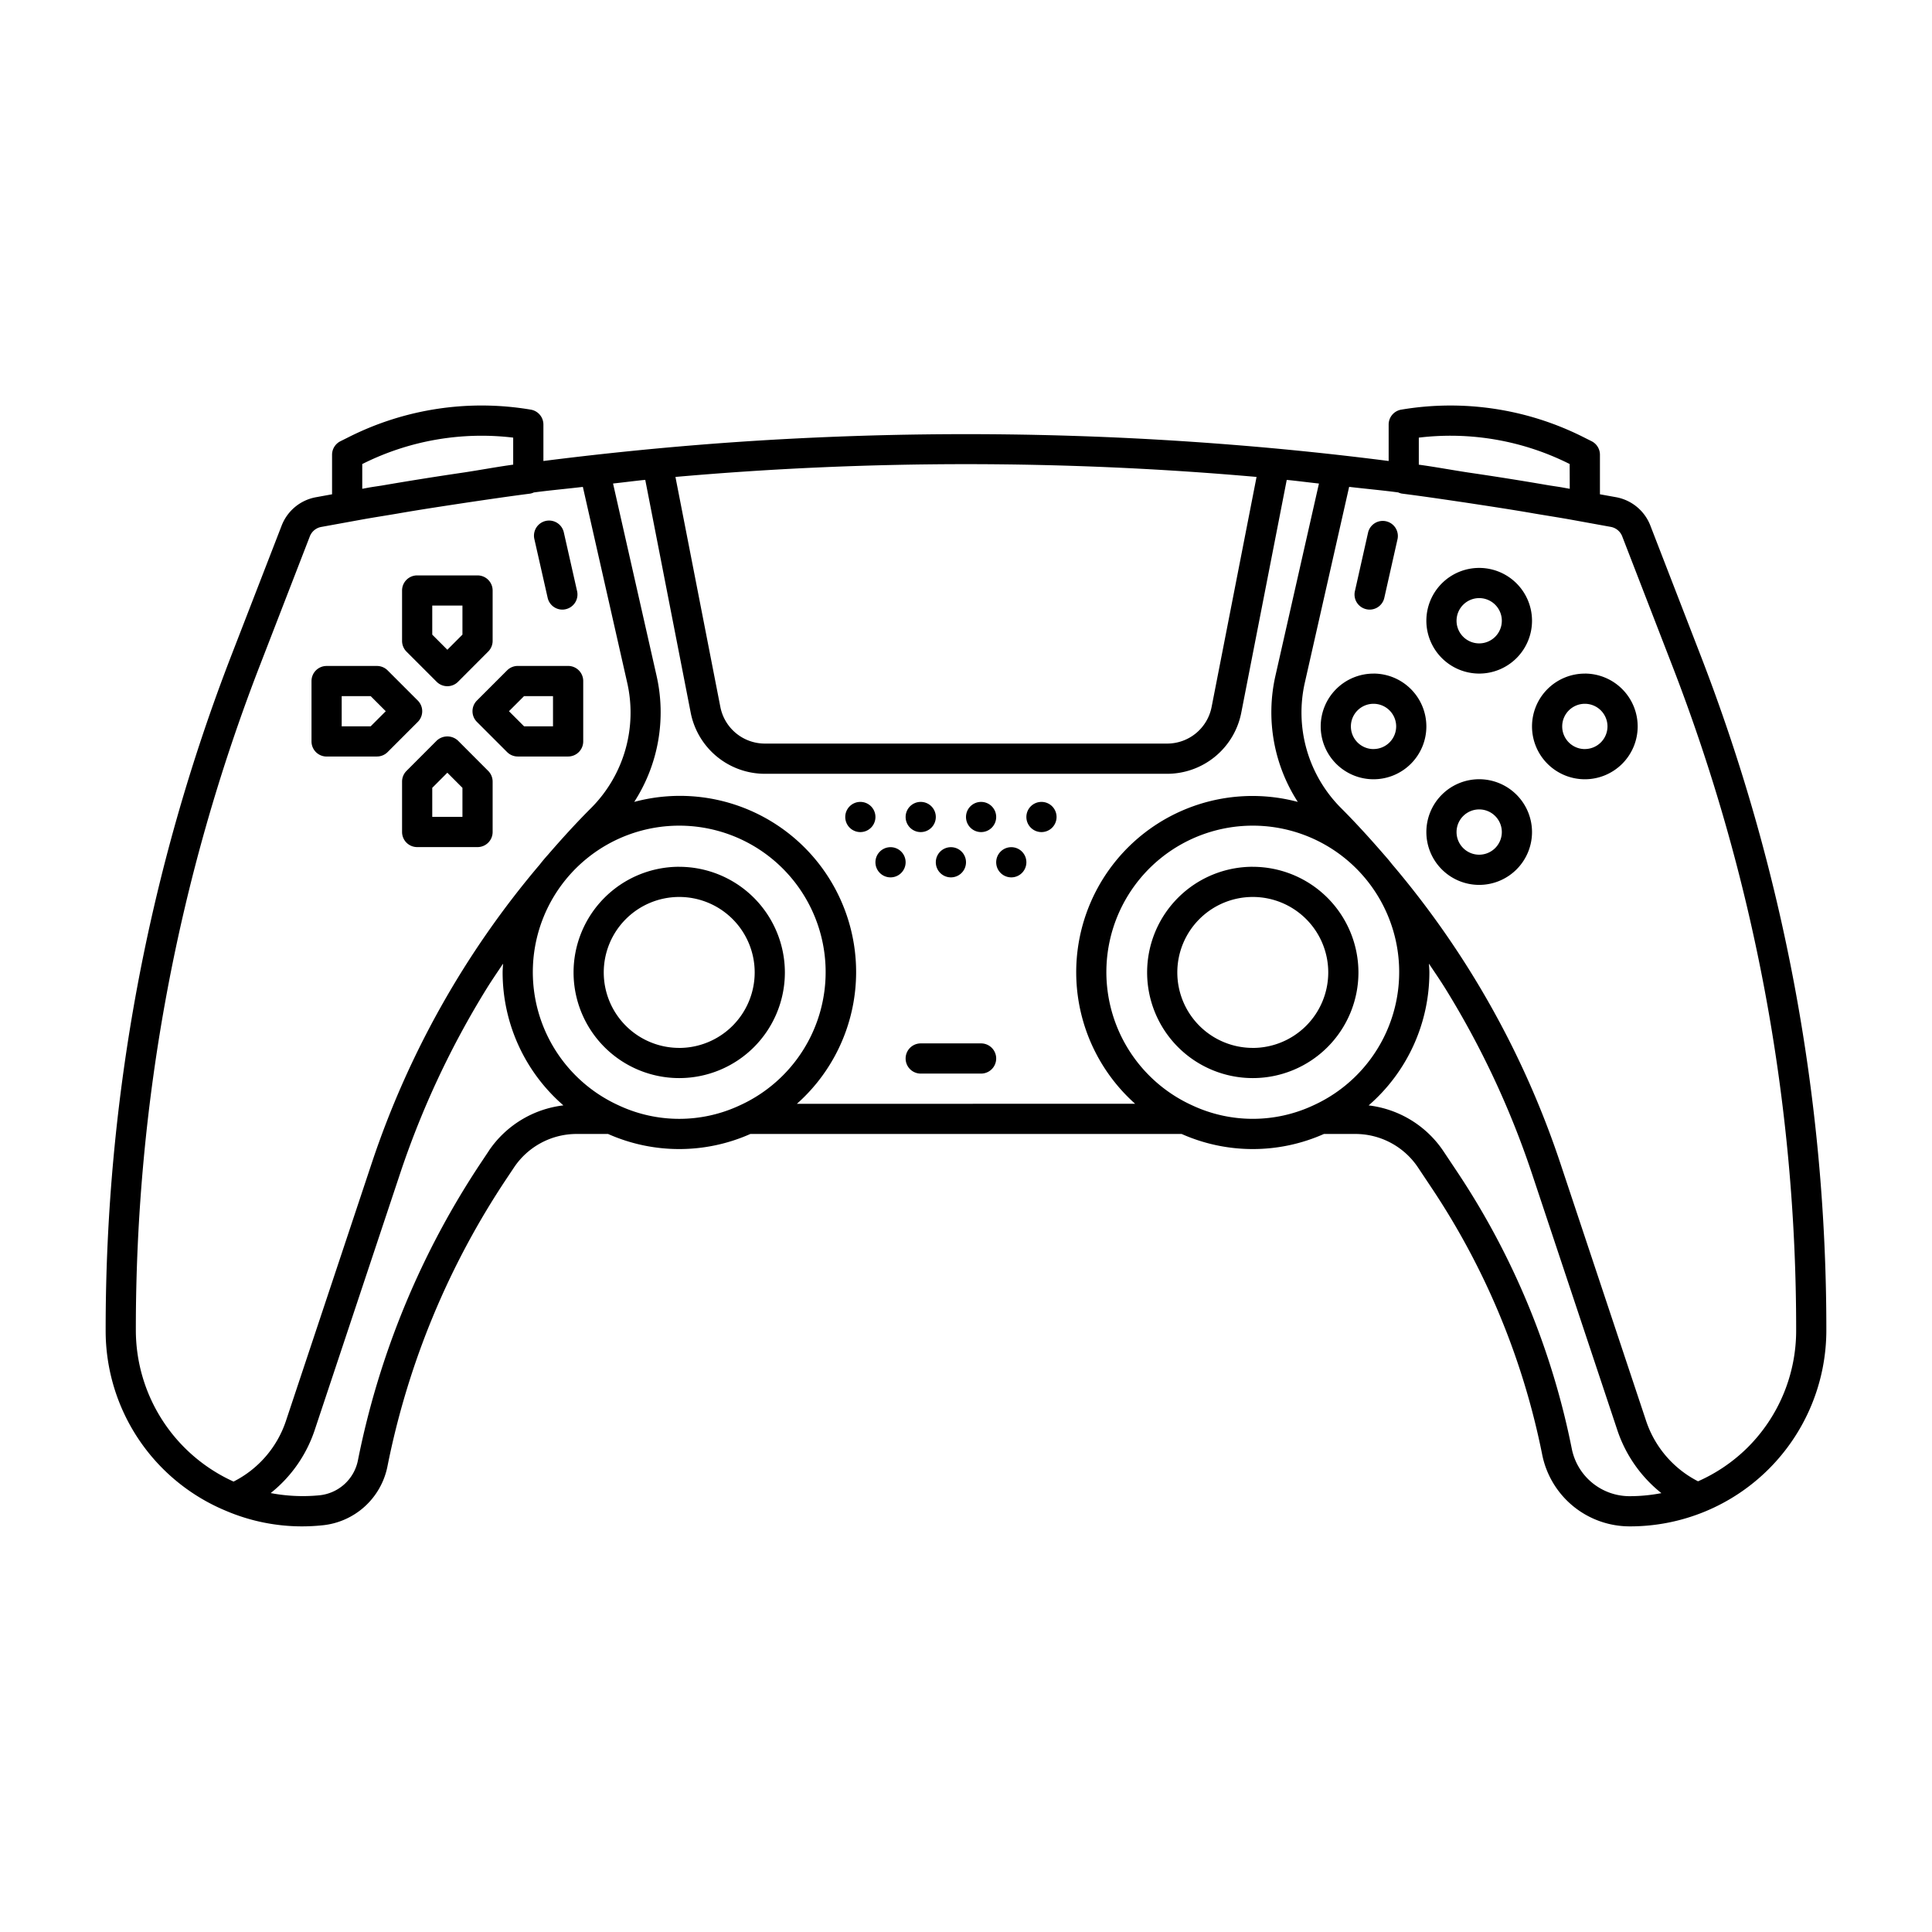 <svg xmlns="http://www.w3.org/2000/svg" data-name="Layer 1" viewBox="0 0 64 64" id="gaming-remote"><path d="M18.142,19.804a.5.5,0,0,0,.487.39.473.473,0,0,0,.11-.013.5.5,0,0,0,.378-.598l-.44-1.949a.5.5,0,0,0-.976.221Zm-2.343,4.11,1,1a.5.5,0,0,0,.354.146h1.667a.5.5,0,0,0,.5-.5v-2a.5.5,0,0,0-.5-.5H17.153a.5.5,0,0,0-.354.146l-1,1A.5.5,0,0,0,15.799,23.914Zm1.561-.854h.959v1h-.959l-.5-.5Zm-2.187,1.476a.516.516,0,0,0-.708,0l-1,1.002a.501.501,0,0,0-.146.354v1.669a.5.5,0,0,0,.5.5h2a.5.5,0,0,0,.5-.5V25.892a.501.501,0,0,0-.146-.354Zm.146,2.524h-1v-.962l.5-.501.5.501Zm-.854-4.475a.501.501,0,0,0,.708,0l1-1.002a.501.501,0,0,0,.146-.354V19.561a.5.5,0,0,0-.5-.5h-2a.5.5,0,0,0-.5.5v1.67a.501.501,0,0,0,.146.354Zm-.146-2.525h1v.963l-.5.501-.5-.501Zm-3.5,5h1.667a.5.5,0,0,0,.354-.146l1-1a.5.5,0,0,0,0-.707l-1-1a.5.5,0,0,0-.354-.146h-1.667a.5.5,0,0,0-.5.5v2A.5.5,0,0,0,10.819,25.061Zm.5-2h.96l.5.5-.5.5h-.96ZM49,25.813a1.75,1.75,0,1,0,1.75,1.75A1.752,1.752,0,0,0,49,25.813Zm0,2.5a.75.75,0,1,1,.75-.75A.751.751,0,0,1,49,28.313Zm-26.5.4a3.5,3.5,0,1,0,3.5,3.5A3.504,3.504,0,0,0,22.5,28.714Zm0,6a2.5,2.5,0,1,1,2.5-2.5A2.503,2.503,0,0,1,22.5,34.714ZM49,22.313a1.75,1.75,0,1,0-1.75-1.75A1.752,1.752,0,0,0,49,22.313Zm0-2.5a.75.75,0,1,1-.75.75A.751.751,0,0,1,49,19.813Zm-7.5,8.9a3.5,3.5,0,1,0,3.5,3.5A3.504,3.504,0,0,0,41.5,28.714Zm0,6a2.5,2.5,0,1,1,2.5-2.5A2.502,2.502,0,0,1,41.5,34.714ZM56.314,21.658,54.668,17.405a1.507,1.507,0,0,0-1.13-.934L53,16.374V15.063a.501.501,0,0,0-.276-.447l-.279-.14a9.792,9.792,0,0,0-6.026-.906.5.5,0,0,0-.418.493v1.208q-2.585-.331-5.175-.537-1.331-.106-2.664-.181-1.272-.071-2.545-.112-1.098-.036-2.196-.05-1.419-.018-2.838,0-1.099.014-2.198.05-1.272.042-2.542.112-1.335.074-2.667.181-2.59.209-5.175.537V14.063a.5.5,0,0,0-.418-.493,9.781,9.781,0,0,0-6.025.906l-.28.14A.5.5,0,0,0,11,15.063V16.374l-.537.098a1.506,1.506,0,0,0-1.131.934L7.685,21.658A61.84,61.84,0,0,0,3.5,44.063a6.456,6.456,0,0,0,4,5.991l.004.002a6.428,6.428,0,0,0,2.484.507,6.598,6.598,0,0,0,.678-.034,2.44,2.44,0,0,0,2.169-1.954,26.488,26.488,0,0,1,3.952-9.541l.238-.357a2.495,2.495,0,0,1,2.08-1.113h1.038a5.805,5.805,0,0,0,4.714,0H39.143a5.805,5.805,0,0,0,4.714,0h1.038a2.496,2.496,0,0,1,2.08,1.113l.448.672a24.608,24.608,0,0,1,3.668,8.856,2.956,2.956,0,0,0,2.892,2.358H54a6.5,6.5,0,0,0,6.5-6.5A61.818,61.818,0,0,0,56.314,21.658ZM47,14.497a8.793,8.793,0,0,1,4.997.874L52,16.192l-.232-.042c-.172-.031-.344-.052-.516-.082q-1.29-.222-2.625-.417c-.543-.083-1.084-.184-1.627-.258Zm-5.375,1.302-1.489,7.621a1.5,1.5,0,0,1-1.472,1.212H25.335a1.503,1.503,0,0,1-1.472-1.212L22.375,15.799A109.629,109.629,0,0,1,41.625,15.799ZM12,15.373l.003-.002A8.796,8.796,0,0,1,17,14.497v.895c-.54.074-1.078.175-1.617.257q-1.35.198-2.656.422c-.164.029-.329.049-.494.078L12,16.192ZM7.737,49.079A5.508,5.508,0,0,1,4.5,44.063,60.833,60.833,0,0,1,8.618,22.02l1.646-4.253a.5.5,0,0,1,.376-.311l1.319-.24c.39-.071.798-.133,1.196-.201.768-.134,1.536-.249,2.305-.366.697-.103,1.393-.206,2.102-.297a.487.487,0,0,0,.122-.039c.541-.072,1.083-.12,1.624-.184L20.772,22.594a4.474,4.474,0,0,1-1.195,4.177c-.494.494-.966,1.013-1.426,1.545-.094.104-.184.211-.27.322a29.884,29.884,0,0,0-5.565,9.888l-2.85,8.562A3.485,3.485,0,0,1,7.737,49.079Zm8.457-10.956-.238.357a27.482,27.482,0,0,0-4.1,9.9,1.448,1.448,0,0,1-1.288,1.155,5.695,5.695,0,0,1-1.601-.075,4.471,4.471,0,0,0,1.448-2.058l2.85-8.56a29.227,29.227,0,0,1,2.851-6.086c.176-.284.365-.557.549-.834-.005.097-.015.193-.015.291a5.832,5.832,0,0,0,2.013,4.404A3.474,3.474,0,0,0,16.193,38.122Zm8.325-1.512a4.732,4.732,0,0,1-4.037,0,4.85,4.85,0,1,1,4.037,0Zm1.879-.046a5.836,5.836,0,0,0-5.388-10.001,5.474,5.474,0,0,0,.737-4.19l-1.439-6.357c.356-.038.711-.086,1.067-.121l1.506,7.716a2.505,2.505,0,0,0,2.454,2.021H38.664a2.504,2.504,0,0,0,2.454-2.021l1.507-7.715c.356.035.711.082,1.067.121l-1.439,6.356a5.473,5.473,0,0,0,.738,4.19,5.839,5.839,0,0,0-5.388,10Zm17.118.047a4.735,4.735,0,0,1-4.032 0,4.85,4.85,0,1,1,4.032-0ZM54,49.563h-.016a1.953,1.953,0,0,1-1.913-1.554A25.578,25.578,0,0,0,48.255,38.794l-.448-.672a3.476,3.476,0,0,0-2.469-1.504,5.833,5.833,0,0,0,2.012-4.404c0-.099-.01-.195-.015-.292.185.277.374.551.55.835a29.189,29.189,0,0,1,2.851,6.085L53.585,47.401a4.47,4.47,0,0,0,1.451,2.061A5.55,5.55,0,0,1,54,49.563ZM57.884,47.958a5.484,5.484,0,0,1-1.634,1.112,3.487,3.487,0,0,1-1.715-1.985l-2.85-8.561a29.896,29.896,0,0,0-5.571-9.895c-.082-.105-.168-.207-.256-.306-.463-.535-.937-1.057-1.433-1.554a4.478,4.478,0,0,1-1.196-4.177l1.463-6.464c.542.064,1.084.112,1.626.184a.487.487,0,0,0,.12.039c.706.09,1.399.193,2.092.295.772.118,1.544.233,2.314.368.401.068.813.131,1.206.202l1.311.238a.502.502,0,0,1,.376.311l1.646,4.253A60.842,60.842,0,0,1,59.5,44.063,5.466,5.466,0,0,1,57.884,47.958ZM34.5,26.564a.5.5,0,1,0,.5.5A.5.5,0,0,0,34.5,26.564Zm11-4.25a1.75,1.75,0,1,0,1.75,1.75A1.752,1.752,0,0,0,45.5,22.313Zm0,2.5a.75.75,0,1,1,.75-.75A.751.751,0,0,1,45.5,24.813Zm7-2.5a1.75,1.75,0,1,0,1.75,1.75A1.752,1.752,0,0,0,52.5,22.313Zm0,2.5a.75.75,0,1,1,.75-.75A.751.751,0,0,1,52.5,24.813Zm-7.24-4.633a.479.479,0,0,0,.11.013.498.498,0,0,0,.487-.39l.439-1.949a.5.5,0,0,0-.975-.221L44.883,19.583A.499.499,0,0,0,45.26,20.181ZM30.5,27.564a.5.5,0,1,0-.5-.5A.5.5,0,0,0,30.5,27.564Zm3,.5a.5.5,0,1,0,.5.5A.5.5,0,0,0,33.5,28.064Zm-1-.5a.5.5,0,1,0-.5-.5A.5.5,0,0,0,32.5,27.564Zm-1,1.5a.5.5,0,1,0-.5-.5A.5.5,0,0,0,31.5,29.064Zm-3-2.5a.5.5,0,1,0,.5.5A.5.5,0,0,0,28.5,26.564Zm4,8h-2a.5.5,0,0,0,0,1h2a.5.5,0,0,0,0-1Zm-3-6.5a.5.5,0,1,0,.5.5A.5.5,0,0,0,29.5,28.064Z"></path></svg>